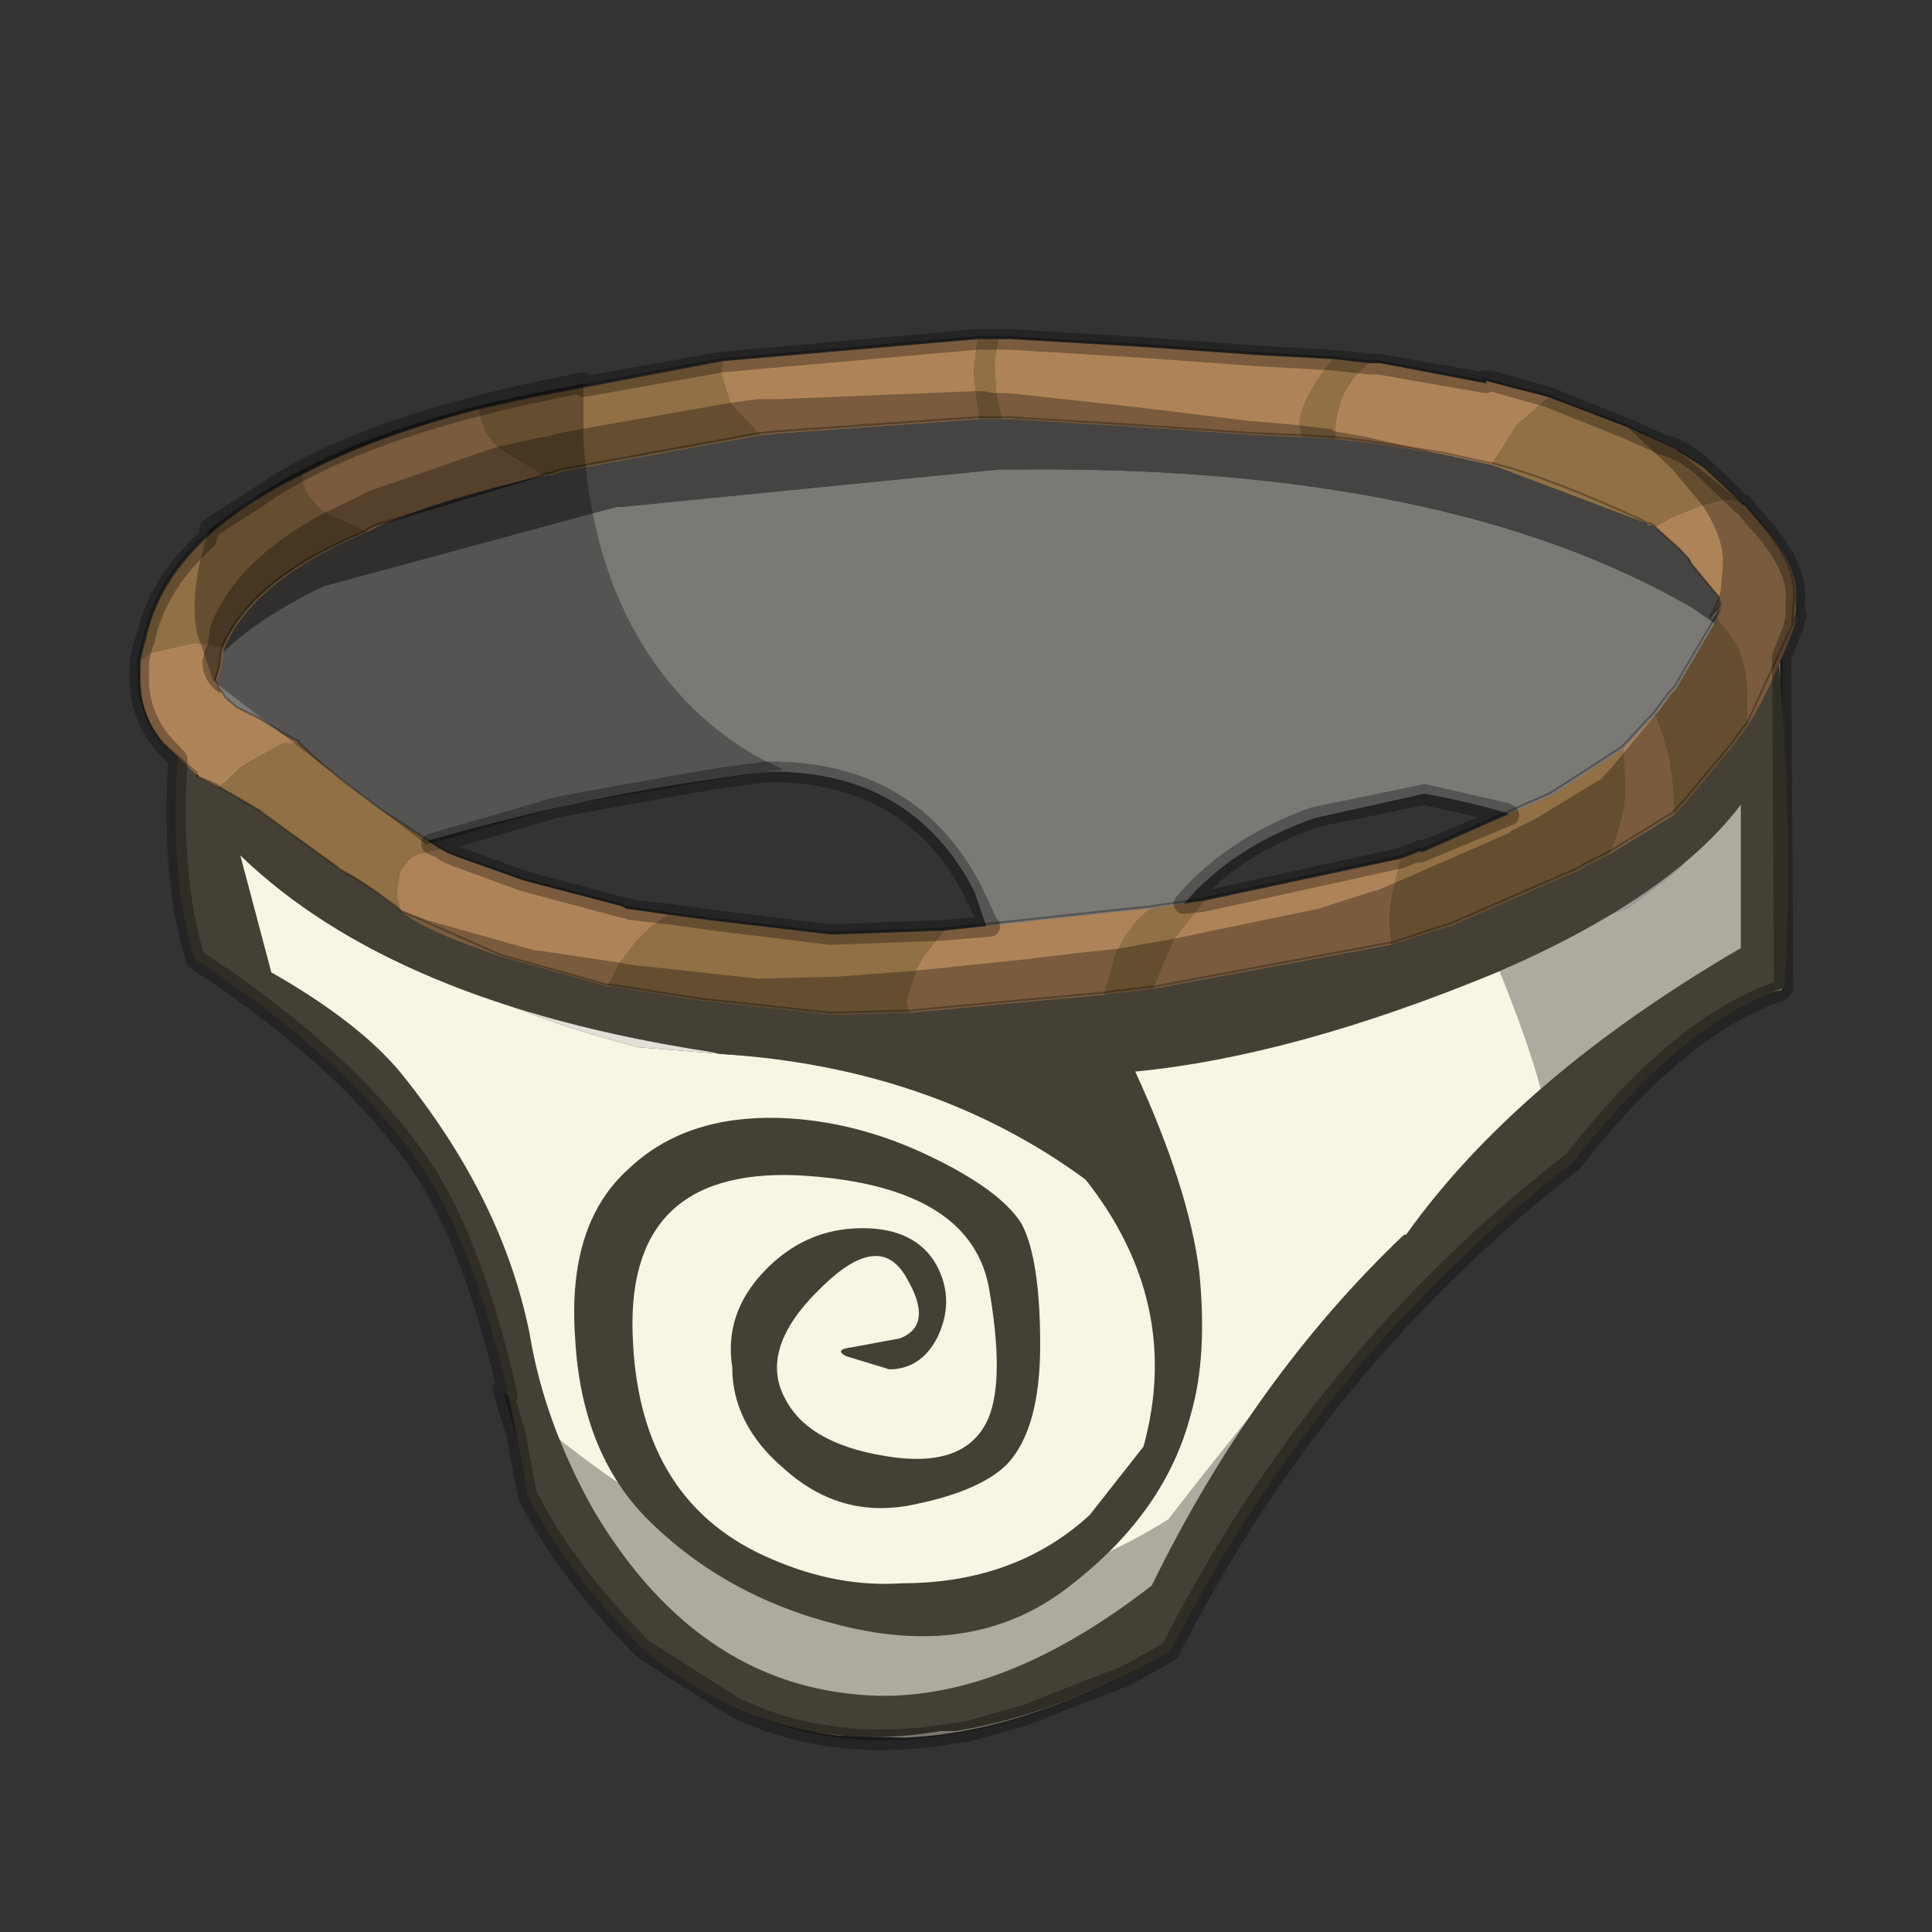 <?xml version="1.0" encoding="UTF-8" standalone="no"?>
<svg xmlns:xlink="http://www.w3.org/1999/xlink" height="440.0px" width="440.0px" xmlns="http://www.w3.org/2000/svg">
  <rect width="100%" height="100%" fill="#333333" stroke="none"/>
  <g transform="matrix(10.0, 0.0, 0.0, 10.0, 0.0, 0.0)">
    <use height="44.0" transform="matrix(1.0, 0.0, 0.0, 1.0, 0.0, 0.0)" width="44.0" xlink:href="#shape0"/>
    <use height="34.5" transform="matrix(0.879, 0.0, 0.0, 0.938, 2.955, 7.495)" width="43.45" xlink:href="#sprite0"/>
  </g>
  <defs>
    <g id="shape0" transform="matrix(1.0, 0.0, 0.0, 1.0, 0.0, 0.0)">
      <path d="M44.0 44.0 L0.0 44.0 0.0 0.0 44.0 0.0 44.0 44.0" fill="#43adca" fill-opacity="0.0" fill-rule="evenodd" stroke="none"/>
    </g>
    <g id="sprite0" transform="matrix(1.0, 0.0, 0.0, 1.0, 21.55, 16.15)">
      <use height="31.8" transform="matrix(1.071, 0.0, 0.0, 1.071, -21.309, -15.955)" width="40.1" xlink:href="#sprite1"/>
      <use height="34.5" transform="matrix(1.0, 0.0, 0.0, 1.0, -21.55, -16.15)" width="43.45" xlink:href="#shape5"/>
    </g>
    <g id="sprite1" transform="matrix(1.0, 0.0, 0.0, 1.0, 19.9, 14.9)">
      <use height="30.7" transform="matrix(1.0, 0.0, 0.0, 1.0, -19.0, -13.8)" width="38.9" xlink:href="#shape1"/>
      <use height="24.55" transform="matrix(1.0, 0.0, 0.0, 1.0, -19.0, -7.7)" width="39.0" xlink:href="#sprite2"/>
      <use height="16.95" transform="matrix(0.906, 0.0, 0.0, 0.906, -19.91, -14.898)" width="44.3" xlink:href="#sprite3"/>
      <use height="10.45" transform="matrix(1.0, 0.0, 0.0, 1.0, -18.55, -13.85)" width="14.25" xlink:href="#shape4"/>
    </g>
    <g id="shape1" transform="matrix(1.0, 0.0, 0.0, 1.0, 19.0, 13.8)">
      <path d="M12.05 -1.9 L13.25 0.95 13.1 1.05 13.05 1.05 12.25 1.45 12.25 1.3 12.2 1.25 11.2 -1.3 11.8 -1.7 12.05 -1.9" fill="#735c3a" fill-rule="evenodd" stroke="none"/>
      <path d="M14.3 3.95 L14.2 3.3 14.3 3.75 14.3 3.95" fill="#7c5f8f" fill-rule="evenodd" stroke="none"/>
      <path d="M19.8 -6.2 L19.85 -0.1 Q18.15 0.2 15.95 2.3 L14.45 3.75 14.3 3.95 14.1 4.1 Q12.85 4.85 9.95 7.95 L7.95 10.2 Q5.85 12.7 5.0 14.6 L5.0 14.9 Q1.5 16.75 -1.4 16.85 L-3.0 16.8 Q-7.15 16.3 -9.95 11.95 L-10.2 11.5 -10.3 11.5 Q-11.0 7.95 -12.1 5.6 -13.35 2.75 -15.1 1.5 L-18.45 -0.85 -18.5 -0.9 -18.85 -2.9 -18.8 -4.4 -18.15 -3.9 -16.35 -2.55 -16.1 -2.4 Q-12.3 0.15 -7.8 1.2 L1.55 1.9 1.95 1.85 3.65 1.5 3.85 1.45 9.7 0.05 12.85 -0.9 16.1 -1.95 17.1 -2.65 17.35 -2.85 18.8 -4.3 19.7 -5.8 19.8 -6.2 M14.3 3.95 L14.3 3.75 14.2 3.3 14.3 3.95" fill="#f8f5e4" fill-rule="evenodd" stroke="none"/>
      <path d="M19.5 -7.4 L19.8 -8.2 19.8 -6.5 19.8 -6.25 19.8 -6.2 19.7 -5.8 18.8 -4.3 17.35 -2.85 17.1 -2.65 16.1 -1.95 12.85 -0.9 9.7 0.05 3.85 1.45 3.65 1.5 1.95 1.85 1.55 1.9 -7.8 1.2 Q-12.3 0.15 -16.1 -2.4 L-16.35 -2.55 -18.15 -3.9 -18.8 -4.4 -18.8 -4.45 -18.85 -4.45 -18.85 -4.5 -18.95 -5.95 -18.85 -6.45 -18.85 -6.4 -16.1 -4.35 -14.1 -3.15 Q-11.15 -1.5 -7.8 -0.75 L-5.0 -0.25 1.15 -0.05 2.3 -0.15 2.35 -0.15 3.35 -0.35 3.65 -0.45 4.4 -0.55 9.8 -1.9 15.05 -3.5 16.1 -3.85 17.1 -4.6 17.55 -4.95 18.8 -6.25 19.5 -7.4" fill="#e2ded8" fill-rule="evenodd" stroke="none"/>
      <path d="M-18.85 -6.45 Q-18.2 -8.0 -15.45 -9.25 L-9.35 -10.8 -8.35 -11.05 -8.25 -11.05 0.9 -11.9 1.35 -11.9 Q11.75 -12.0 17.7 -8.75 L18.85 -8.0 19.5 -7.4 18.8 -6.25 17.55 -4.95 17.1 -4.6 16.1 -3.85 15.05 -3.5 Q13.25 -4.2 11.2 -4.55 L8.55 -4.0 Q5.5 -3.0 4.4 -0.55 L3.65 -0.45 3.35 -0.35 2.35 -0.15 2.3 -0.15 1.15 -0.05 0.3 -2.35 Q-1.2 -5.05 -4.6 -5.05 L-5.15 -5.0 -5.85 -4.9 Q-9.8 -4.4 -14.1 -3.15 L-16.1 -4.35 -18.85 -6.4 -18.85 -6.45" fill="#7a7976" fill-rule="evenodd" stroke="none"/>
      <path d="M-18.85 -6.45 L-18.95 -6.9 -19.0 -7.8 Q-18.7 -9.75 -15.45 -11.2 L-9.3 -12.75 -9.1 -12.8 Q-3.85 -13.95 0.9 -13.8 L1.35 -13.8 Q11.75 -13.95 17.7 -10.75 17.75 -10.65 18.85 -10.0 19.8 -9.3 19.8 -8.35 L19.8 -8.2 19.5 -7.4 18.85 -8.0 17.7 -8.75 Q11.75 -12.0 1.35 -11.9 L0.9 -11.9 -8.25 -11.05 -8.35 -11.05 -9.35 -10.8 -15.45 -9.25 Q-18.2 -8.0 -18.85 -6.45" fill="#454442" fill-rule="evenodd" stroke="none"/>
      <path d="M19.9 -0.1 Q18.2 0.2 16.0 2.3 L14.5 3.75 14.3 3.95 14.15 4.1 Q12.9 4.85 9.95 7.95 6.25 11.9 5.05 14.6 L5.05 14.9 Q-3.45 19.35 -8.45 13.95 L-9.9 11.95 -10.2 11.75 -11.1 9.0 Q-2.45 16.3 5.0 11.9 9.35 6.6 14.05 2.3 13.65 0.75 12.1 -2.55 L16.2 -3.95 Q19.55 -6.5 19.85 -8.7 L19.9 -0.1 M14.3 3.95 L14.3 3.75 14.25 3.3 14.3 3.95" fill="#000000" fill-opacity="0.302" fill-rule="evenodd" stroke="none"/>
    </g>
    <g id="sprite2" transform="matrix(1.0, 0.0, 0.0, 1.0, 0.05, 0.0)">
      <use height="24.55" transform="matrix(1.0, 0.0, 0.0, 1.0, -0.05, 0.0)" width="39.0" xlink:href="#shape2"/>
    </g>
    <g id="shape2" transform="matrix(1.0, 0.0, 0.0, 1.0, 0.05, 0.0)">
      <path d="M31.9 7.2 Q27.0 9.1 23.15 9.45 24.45 12.1 24.7 14.0 24.9 15.9 24.5 17.2 23.9 19.4 21.65 21.05 19.35 22.8 16.0 22.0 13.2 21.35 11.3 19.55 9.75 18.05 9.6 15.5 9.4 12.9 10.9 11.65 12.25 10.45 14.5 10.5 16.4 10.55 18.25 11.4 19.9 12.15 20.4 12.9 20.85 13.7 20.85 15.65 20.85 17.55 20.05 18.35 19.35 19.0 17.6 19.3 15.95 19.55 14.65 18.45 13.4 17.45 13.4 16.15 13.2 14.95 14.15 14.0 15.15 13.0 16.55 13.0 17.85 13.0 18.35 13.85 18.8 14.65 18.35 15.5 17.95 16.2 17.2 16.2 L16.15 15.9 Q15.85 15.75 16.3 15.7 L17.45 15.5 Q18.3 15.2 17.6 14.1 16.95 13.05 15.55 14.35 14.0 15.75 14.7 16.9 15.3 17.95 17.35 18.2 19.1 18.4 19.6 17.3 20.0 16.4 19.6 14.3 19.1 12.0 14.95 11.8 10.75 11.65 11.0 15.6 11.2 19.25 14.35 20.5 15.95 21.15 17.5 21.05 20.25 21.05 22.05 19.5 L23.35 17.95 Q24.3 14.7 21.95 11.9 18.25 9.35 13.1 9.05 L12.85 9.0 Q5.2 7.9 1.5 4.55 L2.25 7.2 Q4.4 8.35 5.4 9.5 7.85 12.35 8.5 15.4 8.85 17.4 10.05 19.4 12.65 23.5 16.95 23.6 20.05 23.65 23.55 21.1 26.0 16.4 29.65 13.15 L29.7 13.15 Q32.4 9.6 37.8 6.65 L37.8 3.4 Q36.1 5.5 31.9 7.2 M33.75 11.5 Q27.6 15.95 24.0 22.6 21.2 24.05 18.8 24.4 L18.45 24.4 Q14.45 25.05 11.25 22.55 9.35 20.75 8.45 19.05 7.5 13.65 5.7 11.35 3.9 9.05 0.4 6.9 -0.25 4.95 0.0 2.15 6.05 6.55 15.55 7.1 L15.9 7.0 Q26.05 8.45 36.1 2.45 L38.7 0.0 Q39.1 4.25 38.85 7.55 36.35 8.35 33.75 11.5" fill="#454035" fill-rule="evenodd" stroke="none"/>
    </g>
    <g id="sprite3" transform="matrix(1.0, 0.0, 0.0, 1.0, 22.15, 8.5)">
      <use height="16.95" transform="matrix(1.0, 0.0, 0.0, 1.0, -22.15, -8.5)" width="44.3" xlink:href="#shape3"/>
    </g>
    <g id="shape3" transform="matrix(1.0, 0.0, 0.0, 1.0, 22.15, 8.5)">
      <path d="M-22.1 -0.4 L-22.0 -0.8 -21.95 -0.95 Q-21.4 -3.4 -17.8 -5.05 -17.75 -4.5 -17.15 -4.1 L-16.1 -3.65 -16.0 -3.65 Q-19.05 -2.45 -19.85 -0.75 L-19.9 -0.75 -20.65 -0.85 -21.85 -0.6 -22.1 -0.4 M-13.05 -6.7 L-11.6 -7.0 -6.55 -7.9 -6.6 -7.6 -6.35 -6.85 -5.6 -6.1 -5.55 -6.05 -10.8 -5.15 -11.15 -5.05 -11.2 -5.05 -11.25 -5.05 -11.35 -5.05 -12.55 -5.75 Q-13.0 -6.15 -13.05 -6.7 M0.25 -8.45 L0.8 -8.45 0.7 -7.9 0.75 -7.1 0.85 -6.65 0.9 -6.5 0.9 -6.45 0.45 -6.45 0.3 -6.45 0.3 -6.5 0.2 -7.15 0.15 -7.65 0.25 -8.45 M9.75 -7.95 L10.7 -7.85 Q9.85 -7.25 9.8 -6.15 L9.8 -6.05 9.8 -6.0 9.75 -6.0 8.9 -6.05 9.75 -6.0 9.8 -6.0 9.8 -5.95 8.9 -6.0 8.9 -6.05 8.85 -6.3 Q8.85 -6.8 9.45 -7.6 L9.75 -7.95 M13.85 -7.35 L13.8 -7.4 13.85 -7.4 13.85 -7.35 M19.65 -5.25 L20.55 -4.45 20.6 -4.4 20.25 -4.45 19.6 -4.3 18.8 -4.0 18.35 -3.75 18.3 -3.8 18.2 -3.85 18.1 -3.85 18.05 -3.9 Q15.5 -5.0 14.0 -5.35 15.5 -5.0 18.05 -3.9 L18.1 -3.85 18.2 -3.85 18.3 -3.8 18.35 -3.75 Q18.25 -3.8 18.25 -3.8 L18.2 -3.8 18.15 -3.8 18.1 -3.85 14.0 -5.3 14.0 -5.35 14.65 -6.3 15.5 -7.0 17.6 -6.25 18.9 -5.7 18.95 -5.65 19.65 -5.25 M22.05 -1.3 L22.15 -1.55 22.05 -1.25 22.05 -1.3 M20.75 1.3 L20.4 1.75 19.15 3.15 18.85 3.45 18.85 3.35 19.1 3.1 20.35 1.7 20.7 1.25 20.8 1.15 20.7 1.25 20.35 1.7 19.1 3.1 18.85 3.35 18.85 3.2 Q18.85 2.2 18.45 1.2 L18.35 0.95 18.75 0.45 18.8 0.4 18.9 0.3 20.0 -1.45 20.3 -1.1 Q20.8 -0.55 20.8 0.45 L20.8 1.15 20.75 1.3 M17.1 4.45 L16.45 4.75 16.4 4.8 12.85 6.25 12.8 6.25 11.3 6.7 11.3 6.65 12.75 6.2 12.8 6.2 16.35 4.75 16.4 4.7 17.05 4.4 17.15 4.35 17.05 4.4 16.4 4.7 16.35 4.75 12.8 6.2 12.75 6.2 11.3 6.65 11.25 6.15 Q11.25 5.7 11.4 5.15 L11.55 4.55 11.7 4.5 12.1 4.35 12.1 4.4 15.6 2.95 17.5 1.8 17.5 1.9 17.55 2.65 Q17.55 3.5 17.15 4.35 L17.1 4.45 M4.95 7.8 L4.05 7.9 4.0 7.9 3.65 7.95 3.65 7.9 3.95 6.85 4.0 6.8 Q4.35 6.15 4.85 5.8 L5.2 5.75 6.3 5.6 5.5 6.55 5.4 6.75 4.95 7.75 4.95 7.8 M-1.55 8.4 L-3.65 8.45 -7.1 8.1 -9.5 7.75 -9.45 7.75 -9.6 7.75 -9.6 7.7 -9.3 7.15 -8.85 6.6 Q-8.45 6.2 -8.0 5.95 L-6.8 6.1 -3.65 6.45 -0.65 6.35 -1.2 7.0 -1.4 7.35 -1.65 8.1 -1.6 8.35 -1.55 8.4 M-15.15 5.85 L-15.2 5.8 -15.85 5.35 Q-16.3 5.05 -16.8 4.8 L-16.85 4.75 -18.55 3.6 -18.85 3.4 -18.9 3.35 -20.0 2.75 -19.45 2.25 -18.3 1.65 -17.85 1.65 -17.8 1.7 -17.4 2.05 -17.35 2.1 -16.95 2.4 -16.7 2.6 -15.65 3.35 -14.1 4.3 -14.75 4.45 Q-15.25 4.7 -15.25 5.5 L-15.15 5.85 -15.25 5.75 -15.85 5.35 -15.25 5.75 -15.15 5.85 M0.3 -6.5 L0.4 -6.5 0.85 -6.5 0.9 -6.5 0.85 -6.5 0.4 -6.5 0.3 -6.5 M20.75 -4.3 L20.7 -4.3 20.75 -4.3 M19.95 -1.6 L19.95 -1.55 19.85 -1.45 19.95 -1.6 M4.95 7.75 L4.9 7.75 4.0 7.85 3.95 7.85 3.65 7.9 3.95 7.85 4.0 7.85 4.9 7.75 4.95 7.75 M-19.9 -0.75 L-19.9 -0.8 Q-19.1 -2.5 -16.1 -3.65 -19.1 -2.5 -19.9 -0.8 L-19.9 -0.75 M-5.6 -6.1 L-10.85 -5.2 -11.2 -5.1 -11.3 -5.1 -11.35 -5.05 -11.3 -5.1 -11.2 -5.1 -10.85 -5.2 -5.6 -6.1 M-1.6 8.35 L-3.7 8.4 -7.15 8.05 -9.55 7.7 -9.6 7.7 -9.55 7.7 -7.15 8.05 -3.7 8.4 -1.6 8.35 M-20.0 2.75 L-18.9 3.35 -20.0 2.75" fill="#917045" fill-rule="evenodd" stroke="none"/>
      <path d="M-21.5 1.65 Q-22.15 0.9 -22.1 -0.1 L-22.1 -0.2 -22.1 -0.35 -22.1 -0.4 -21.85 -0.6 -20.65 -0.85 -19.9 -0.75 -19.95 -0.65 -20.0 -0.25 -20.1 0.05 -20.0 0.3 -20.1 0.05 -20.0 -0.25 -19.95 -0.65 -19.9 -0.75 -19.85 -0.75 -19.9 -0.6 -19.95 -0.2 -20.05 0.1 -20.0 0.3 -19.9 0.4 -19.85 0.5 -19.55 0.75 -18.85 1.1 -18.25 1.45 -17.85 1.65 -18.3 1.65 -19.45 2.25 -20.0 2.75 -20.55 2.5 -20.55 2.45 -20.6 2.45 -21.5 1.65 -20.6 2.4 -20.6 2.45 -20.6 2.4 -21.5 1.65 M-17.8 -5.05 Q-15.9 -6.0 -13.05 -6.7 -13.0 -6.15 -12.55 -5.75 L-11.35 -5.05 -15.85 -3.8 -16.05 -3.7 -16.1 -3.65 -16.05 -3.7 -15.85 -3.8 -11.35 -5.05 -11.25 -5.05 Q-13.95 -4.5 -15.8 -3.75 L-16.0 -3.65 -16.1 -3.65 -17.15 -4.1 Q-17.75 -4.5 -17.8 -5.05 M-6.55 -7.9 L0.25 -8.45 0.15 -7.65 0.2 -7.15 0.3 -6.5 0.3 -6.45 -5.0 -6.1 -5.55 -6.05 -5.6 -6.1 -5.05 -6.15 0.25 -6.5 0.3 -6.5 0.25 -6.5 -5.05 -6.15 -5.6 -6.1 -6.35 -6.85 -6.6 -7.6 -6.55 -7.9 M0.8 -8.45 L1.15 -8.45 4.75 -8.25 7.75 -8.05 9.75 -7.95 9.45 -7.6 Q8.85 -6.8 8.85 -6.3 L8.9 -6.05 8.85 -6.05 7.65 -6.1 7.6 -6.1 4.55 -6.3 1.1 -6.5 0.9 -6.5 1.1 -6.5 4.55 -6.3 7.6 -6.1 7.65 -6.1 8.85 -6.05 8.9 -6.05 8.9 -6.0 7.7 -6.05 7.65 -6.05 4.6 -6.25 1.15 -6.45 0.9 -6.45 0.9 -6.5 0.85 -6.65 0.75 -7.1 0.7 -7.9 0.8 -8.45 M10.7 -7.85 L11.0 -7.85 13.8 -7.35 13.85 -7.35 13.85 -7.4 15.5 -7.0 14.65 -6.3 14.0 -5.35 13.95 -5.35 13.45 -5.45 12.75 -5.6 10.7 -5.9 9.8 -6.0 10.7 -5.9 12.75 -5.6 13.45 -5.45 13.95 -5.35 14.0 -5.35 14.0 -5.3 13.5 -5.4 12.8 -5.55 10.75 -5.85 9.8 -5.95 9.8 -6.0 9.8 -6.05 9.8 -6.15 Q9.85 -7.25 10.7 -7.85 M20.6 -4.4 L20.65 -4.35 20.7 -4.3 20.75 -4.3 21.25 -3.75 Q22.2 -2.7 22.1 -1.9 L22.1 -1.55 22.05 -1.3 22.05 -1.25 Q21.4 0.4 20.75 1.3 L20.8 1.15 20.8 0.45 Q20.8 -0.55 20.3 -1.1 L20.0 -1.45 20.15 -1.8 20.0 -1.6 20.1 -1.85 20.05 -1.75 20.1 -1.85 20.0 -1.6 19.95 -1.55 19.95 -1.6 20.05 -1.75 20.1 -1.9 20.05 -2.0 19.3 -2.85 19.3 -2.9 19.25 -2.95 19.0 -3.2 18.35 -3.75 19.0 -3.2 18.35 -3.75 18.8 -4.0 19.6 -4.3 20.25 -4.45 20.6 -4.4 M18.85 3.45 L17.1 4.45 17.15 4.35 18.8 3.4 18.85 3.35 18.8 3.4 17.15 4.35 Q17.55 3.5 17.55 2.65 L17.5 1.9 17.5 1.8 17.8 1.5 17.75 1.55 18.35 0.95 18.45 1.2 Q18.85 2.2 18.85 3.2 L18.85 3.35 18.85 3.45 M11.3 6.7 L4.95 7.8 4.95 7.75 11.25 6.65 11.3 6.65 11.25 6.65 4.95 7.75 5.4 6.75 5.5 6.55 6.3 5.6 6.55 5.55 11.55 4.55 11.4 5.15 Q11.25 5.7 11.25 6.15 L11.3 6.65 11.3 6.7 M3.65 7.95 L-1.55 8.4 -1.6 8.35 3.6 7.9 3.65 7.9 3.65 7.95 M-9.6 7.75 L-12.45 7.0 Q-14.55 6.35 -15.15 5.85 L-12.5 6.95 -9.65 7.7 -9.6 7.7 -9.6 7.75 M-20.0 2.75 L-20.05 2.7 -20.55 2.5 -20.05 2.7 -20.0 2.75 M21.25 -3.75 Q22.15 -2.7 22.05 -1.95 L22.0 -1.35 22.1 -1.55 22.0 -1.3 20.8 1.15 22.0 -1.3 22.1 -1.55 22.0 -1.35 22.05 -1.95 Q22.15 -2.7 21.25 -3.75 M-14.1 4.3 L-13.9 4.4 -13.65 4.5 -11.85 5.1 -9.2 5.75 -9.15 5.8 -8.0 5.95 Q-8.45 6.2 -8.85 6.6 L-9.3 7.15 -9.6 7.7 -9.65 7.7 -12.5 6.95 -15.15 5.85 -15.25 5.5 Q-15.25 4.7 -14.75 4.45 L-14.1 4.3 M-0.65 6.35 L3.8 5.9 4.85 5.8 Q4.35 6.15 4.0 6.8 L3.95 6.85 3.65 7.9 3.6 7.9 -1.6 8.35 -1.65 8.1 -1.4 7.35 -1.2 7.0 -0.65 6.35 M21.4 -0.25 L21.4 -0.2 21.45 -0.3 21.4 -0.25" fill="#af8358" fill-rule="evenodd" stroke="none"/>
      <path d="M13.8 -7.4 L13.75 -7.4 10.95 -7.9 10.65 -7.9 9.7 -8.0 7.7 -8.1 4.7 -8.3 1.1 -8.5 0.75 -8.5 0.2 -8.5 -6.6 -7.95 -11.65 -7.05 -13.1 -6.75 Q-15.95 -6.05 -17.85 -5.1 -21.45 -3.45 -22.0 -1.0 L-22.05 -0.85 -22.15 -0.45 -22.15 -0.4 -22.15 -0.25 -22.15 -0.15 Q-22.2 0.9 -21.5 1.65 L-20.6 2.4 -20.6 2.45 M13.8 -7.4 L13.75 -7.45 13.8 -7.45 15.45 -7.05 17.55 -6.3 18.9 -5.7 19.65 -5.25 20.55 -4.45 20.6 -4.4 20.65 -4.35 20.7 -4.35 21.25 -3.75 M22.1 -1.55 L22.1 -1.6 22.1 -1.55 22.0 -1.35 22.05 -1.95 Q22.15 -2.7 21.25 -3.75 M-15.85 5.35 Q-16.3 5.05 -16.8 4.8 L-16.85 4.75 -18.55 3.6 -18.9 3.35 -20.0 2.75 M-20.55 2.5 L-20.6 2.45 M-20.55 2.5 L-20.05 2.7 -20.0 2.75 M-19.85 0.5 L-19.9 0.4 M-20.0 0.3 L-20.1 0.05 -20.0 -0.25 -19.95 -0.65 -19.9 -0.75 M0.9 -6.5 L1.1 -6.5 4.55 -6.3 7.6 -6.1 7.65 -6.1 8.85 -6.05 8.9 -6.05 9.75 -6.0 9.8 -6.0 10.7 -5.9 12.75 -5.6 13.45 -5.45 13.95 -5.35 14.0 -5.35 Q15.5 -5.0 18.05 -3.9 L18.1 -3.85 18.2 -3.85 18.3 -3.8 18.35 -3.75 19.0 -3.2 19.25 -2.95 19.25 -2.9 20.0 -2.05 20.05 -2.0 20.05 -1.95 19.9 -1.65 19.8 -1.5 20.05 -1.75 20.1 -1.85 20.0 -1.6 19.95 -1.5 18.85 0.25 18.75 0.35 18.7 0.4 18.3 0.9 17.75 1.45 17.7 1.5 17.45 1.75 15.55 2.9 12.05 4.35 12.05 4.3 11.65 4.45 11.5 4.5 6.5 5.5 6.25 5.55 5.15 5.7 4.8 5.75 3.75 5.85 -0.7 6.3 -3.7 6.4 -6.85 6.05 -8.05 5.9 -9.2 5.75 -9.25 5.7 -11.9 5.05 -13.7 4.45 -13.95 4.35 -14.15 4.25 -15.7 3.3 -16.7 2.6 M0.9 -6.5 L0.85 -6.5 0.4 -6.5 0.3 -6.5 0.25 -6.5 -5.05 -6.15 -5.6 -6.1 M-20.0 0.3 L-19.95 0.35 -19.9 0.4 M20.8 1.15 L22.0 -1.3 22.1 -1.55 M20.8 1.15 L20.7 1.25 20.35 1.7 19.1 3.1 18.85 3.35 18.8 3.4 17.15 4.35 17.05 4.4 16.4 4.7 16.35 4.75 12.8 6.2 12.75 6.2 11.3 6.65 11.25 6.65 4.95 7.75 M3.65 7.9 L3.95 7.85 4.0 7.85 4.9 7.75 4.95 7.75 M-1.6 8.35 L3.6 7.9 3.65 7.9 M-11.35 -5.05 L-15.85 -3.8 -16.05 -3.7 -16.1 -3.65 Q-19.1 -2.5 -19.9 -0.8 L-19.9 -0.75 M-11.35 -5.05 L-11.3 -5.1 -11.2 -5.1 -10.85 -5.2 -5.6 -6.1 M-9.6 7.7 L-9.55 7.7 -7.15 8.05 -3.7 8.4 -1.6 8.35 M-15.15 5.85 L-12.5 6.95 -9.65 7.7 -9.6 7.7 M-15.15 5.85 L-15.25 5.75 -15.85 5.35 M-17.8 1.7 L-17.4 2.05 -17.35 2.1 -16.95 2.4 -16.7 2.6 M-17.8 1.7 L-17.9 1.6 -18.3 1.4 -18.9 1.05 -19.55 0.75 -19.6 0.7 -19.85 0.5" fill="none" stroke="#000000" stroke-linecap="round" stroke-linejoin="round" stroke-opacity="0.302" stroke-width="0.05"/>
      <path d="M20.75 -4.3 Q22.2 -2.85 22.1 -1.9 L22.05 -1.3 22.05 -1.25 Q21.4 0.4 20.75 1.3 L20.4 1.75 19.15 3.15 18.85 3.45 17.1 4.45 16.45 4.75 16.4 4.8 12.85 6.25 12.8 6.25 11.3 6.7 4.95 7.8 4.05 7.9 4.0 7.9 3.65 7.95 -1.55 8.4 -3.65 8.45 -7.1 8.1 -9.5 7.75 -9.6 7.75 -12.45 7.0 Q-14.55 6.35 -15.15 5.85 L-14.4 6.1 -11.55 6.85 -11.45 6.85 -9.3 7.15 -9.05 7.2 -5.6 7.55 -3.5 7.5 -1.4 7.35 1.7 7.05 2.05 7.0 2.1 7.0 3.0 6.9 4.0 6.8 5.5 6.55 9.35 5.8 10.85 5.35 10.9 5.35 11.4 5.15 14.45 3.9 14.5 3.85 15.15 3.55 16.9 2.55 17.2 2.25 17.5 1.9 18.35 0.95 18.45 0.85 18.75 0.45 18.8 0.4 18.9 0.3 20.0 -1.45 20.15 -1.8 19.95 -1.55 19.95 -1.6 20.1 -1.9 20.05 -2.0 20.1 -2.2 20.15 -2.8 Q20.2 -3.45 19.6 -4.3 L18.8 -5.2 17.6 -6.25 18.95 -5.65 20.6 -4.4 20.7 -4.3 20.75 -4.3 M21.45 -0.3 L21.4 -0.25 21.4 -0.2 21.45 -0.3" fill="#000000" fill-opacity="0.302" fill-rule="evenodd" stroke="none"/>
      <path d="M0.85 -7.1 L1.1 -7.1 4.5 -6.75 7.55 -6.4 7.6 -6.4 8.8 -6.3 9.7 -6.2 9.75 -6.15 10.65 -6.0 12.75 -5.55 10.7 -5.85 9.75 -5.95 8.85 -6.0 7.65 -6.05 7.6 -6.05 4.55 -6.25 1.1 -6.45 0.85 -6.45 0.4 -6.45 0.25 -6.45 -5.05 -6.1 -5.6 -6.05 -10.85 -5.15 -11.2 -5.05 -11.3 -5.05 -15.85 -3.75 -16.05 -3.65 Q-19.1 -2.45 -19.9 -0.75 L-19.95 -0.6 -20.0 -0.2 -20.1 0.1 -19.95 0.4 -20.0 0.4 Q-20.45 0.1 -20.45 -0.4 L-20.35 -0.75 -20.3 -0.8 -20.25 -1.2 -20.2 -1.35 Q-19.5 -2.95 -17.2 -4.1 L-16.2 -4.55 -16.0 -4.65 -12.6 -5.75 -11.4 -6.0 -11.3 -6.0 -10.95 -6.1 -6.4 -6.85 -5.65 -6.95 -5.1 -6.95 0.15 -7.15 0.25 -7.15 0.4 -7.15 0.7 -7.1 0.85 -7.1" fill="#000000" fill-opacity="0.302" fill-rule="evenodd" stroke="none"/>
    </g>
    <g id="shape4" transform="matrix(1.0, 0.0, 0.0, 1.0, 18.55, 13.85)">
      <path d="M-9.15 -12.6 Q-8.9 -8.6 -6.35 -6.35 -5.35 -5.5 -4.3 -5.1 L-5.1 -5.0 -9.5 -4.3 -10.1 -4.15 -12.95 -3.4 -18.1 -7.1 -18.5 -8.2 Q-18.7 -9.15 -18.2 -10.55 L-17.3 -11.1 Q-14.85 -12.9 -9.15 -13.85 L-9.15 -12.6" fill="#000000" fill-opacity="0.302" fill-rule="evenodd" stroke="none"/>
    </g>
    <g id="shape5" transform="matrix(1.0, 0.0, 0.0, 1.0, 21.55, 16.15)">
      <path d="M10.8 -15.3 L13.55 -14.85 13.6 -14.85 13.55 -14.9 13.6 -14.9 13.7 -14.9 15.2 -14.5 17.2 -13.75 18.15 -13.35 18.5 -13.25 18.55 -13.2 18.7 -13.15 19.15 -12.85 20.1 -12.0 20.2 -11.9 20.25 -11.9 20.5 -11.6 20.65 -11.45 20.75 -11.35 Q21.7 -10.3 21.6 -9.55 L21.6 -9.25 21.6 -9.2 21.6 -9.1 21.55 -8.95 21.65 -9.2 21.55 -8.9 21.25 -8.2 21.3 -0.15 21.25 -0.1 21.1 -0.05 Q18.5 0.85 15.85 4.05 9.25 8.85 5.4 15.95 L4.25 16.55 1.65 17.5 0.15 17.9 -0.25 17.95 Q-3.4 18.45 -5.9 17.3 L-8.25 15.9 Q-10.3 13.95 -11.25 12.15 L-11.55 10.65 -11.9 9.6 -11.75 9.75 Q-12.7 5.8 -14.2 3.9 -16.1 1.45 -19.85 -0.85 -20.5 -2.85 -20.3 -5.7 L-20.7 -6.1 Q-21.35 -6.85 -21.3 -7.8 L-21.3 -7.9 -21.3 -8.05 -21.3 -8.1 -21.2 -8.5 -21.15 -8.6 Q-20.85 -9.95 -19.55 -11.05 L-19.5 -11.2 -19.5 -11.3 -18.5 -11.9 -18.1 -12.15 Q-15.45 -13.85 -9.8 -14.85 L-9.8 -14.75 -6.2 -15.35 0.4 -15.9 0.95 -15.9 1.25 -15.9 4.75 -15.7 7.65 -15.5 9.6 -15.4 10.55 -15.3 10.8 -15.3 M6.25 -2.25 L6.5 -2.3 11.35 -3.3 11.5 -3.35 11.9 -3.5 11.9 -3.45 14.2 -4.35 14.1 -4.4 12.0 -4.85 9.15 -4.3 Q7.05 -3.6 5.8 -2.25 L5.75 -2.2 6.25 -2.25 M0.3 -2.5 Q-1.3 -5.4 -4.95 -5.4 L-5.05 -5.4 -5.45 -5.35 -5.5 -5.35 -6.25 -5.25 -7.2 -5.1 -10.15 -4.6 -10.65 -4.5 -10.8 -4.45 -13.75 -3.65 -13.5 -3.55 -13.35 -3.45 -13.1 -3.35 -11.35 -2.75 -8.75 -2.1 -8.7 -2.1 -8.55 -2.05 -7.6 -1.95 -6.45 -1.8 -3.4 -1.45 -0.5 -1.55 0.75 -1.65 0.7 -1.7 0.3 -2.5" fill="none" stroke="#000000" stroke-linecap="round" stroke-linejoin="round" stroke-opacity="0.302" stroke-width="0.5"/>
    </g>
  </defs>
</svg>
